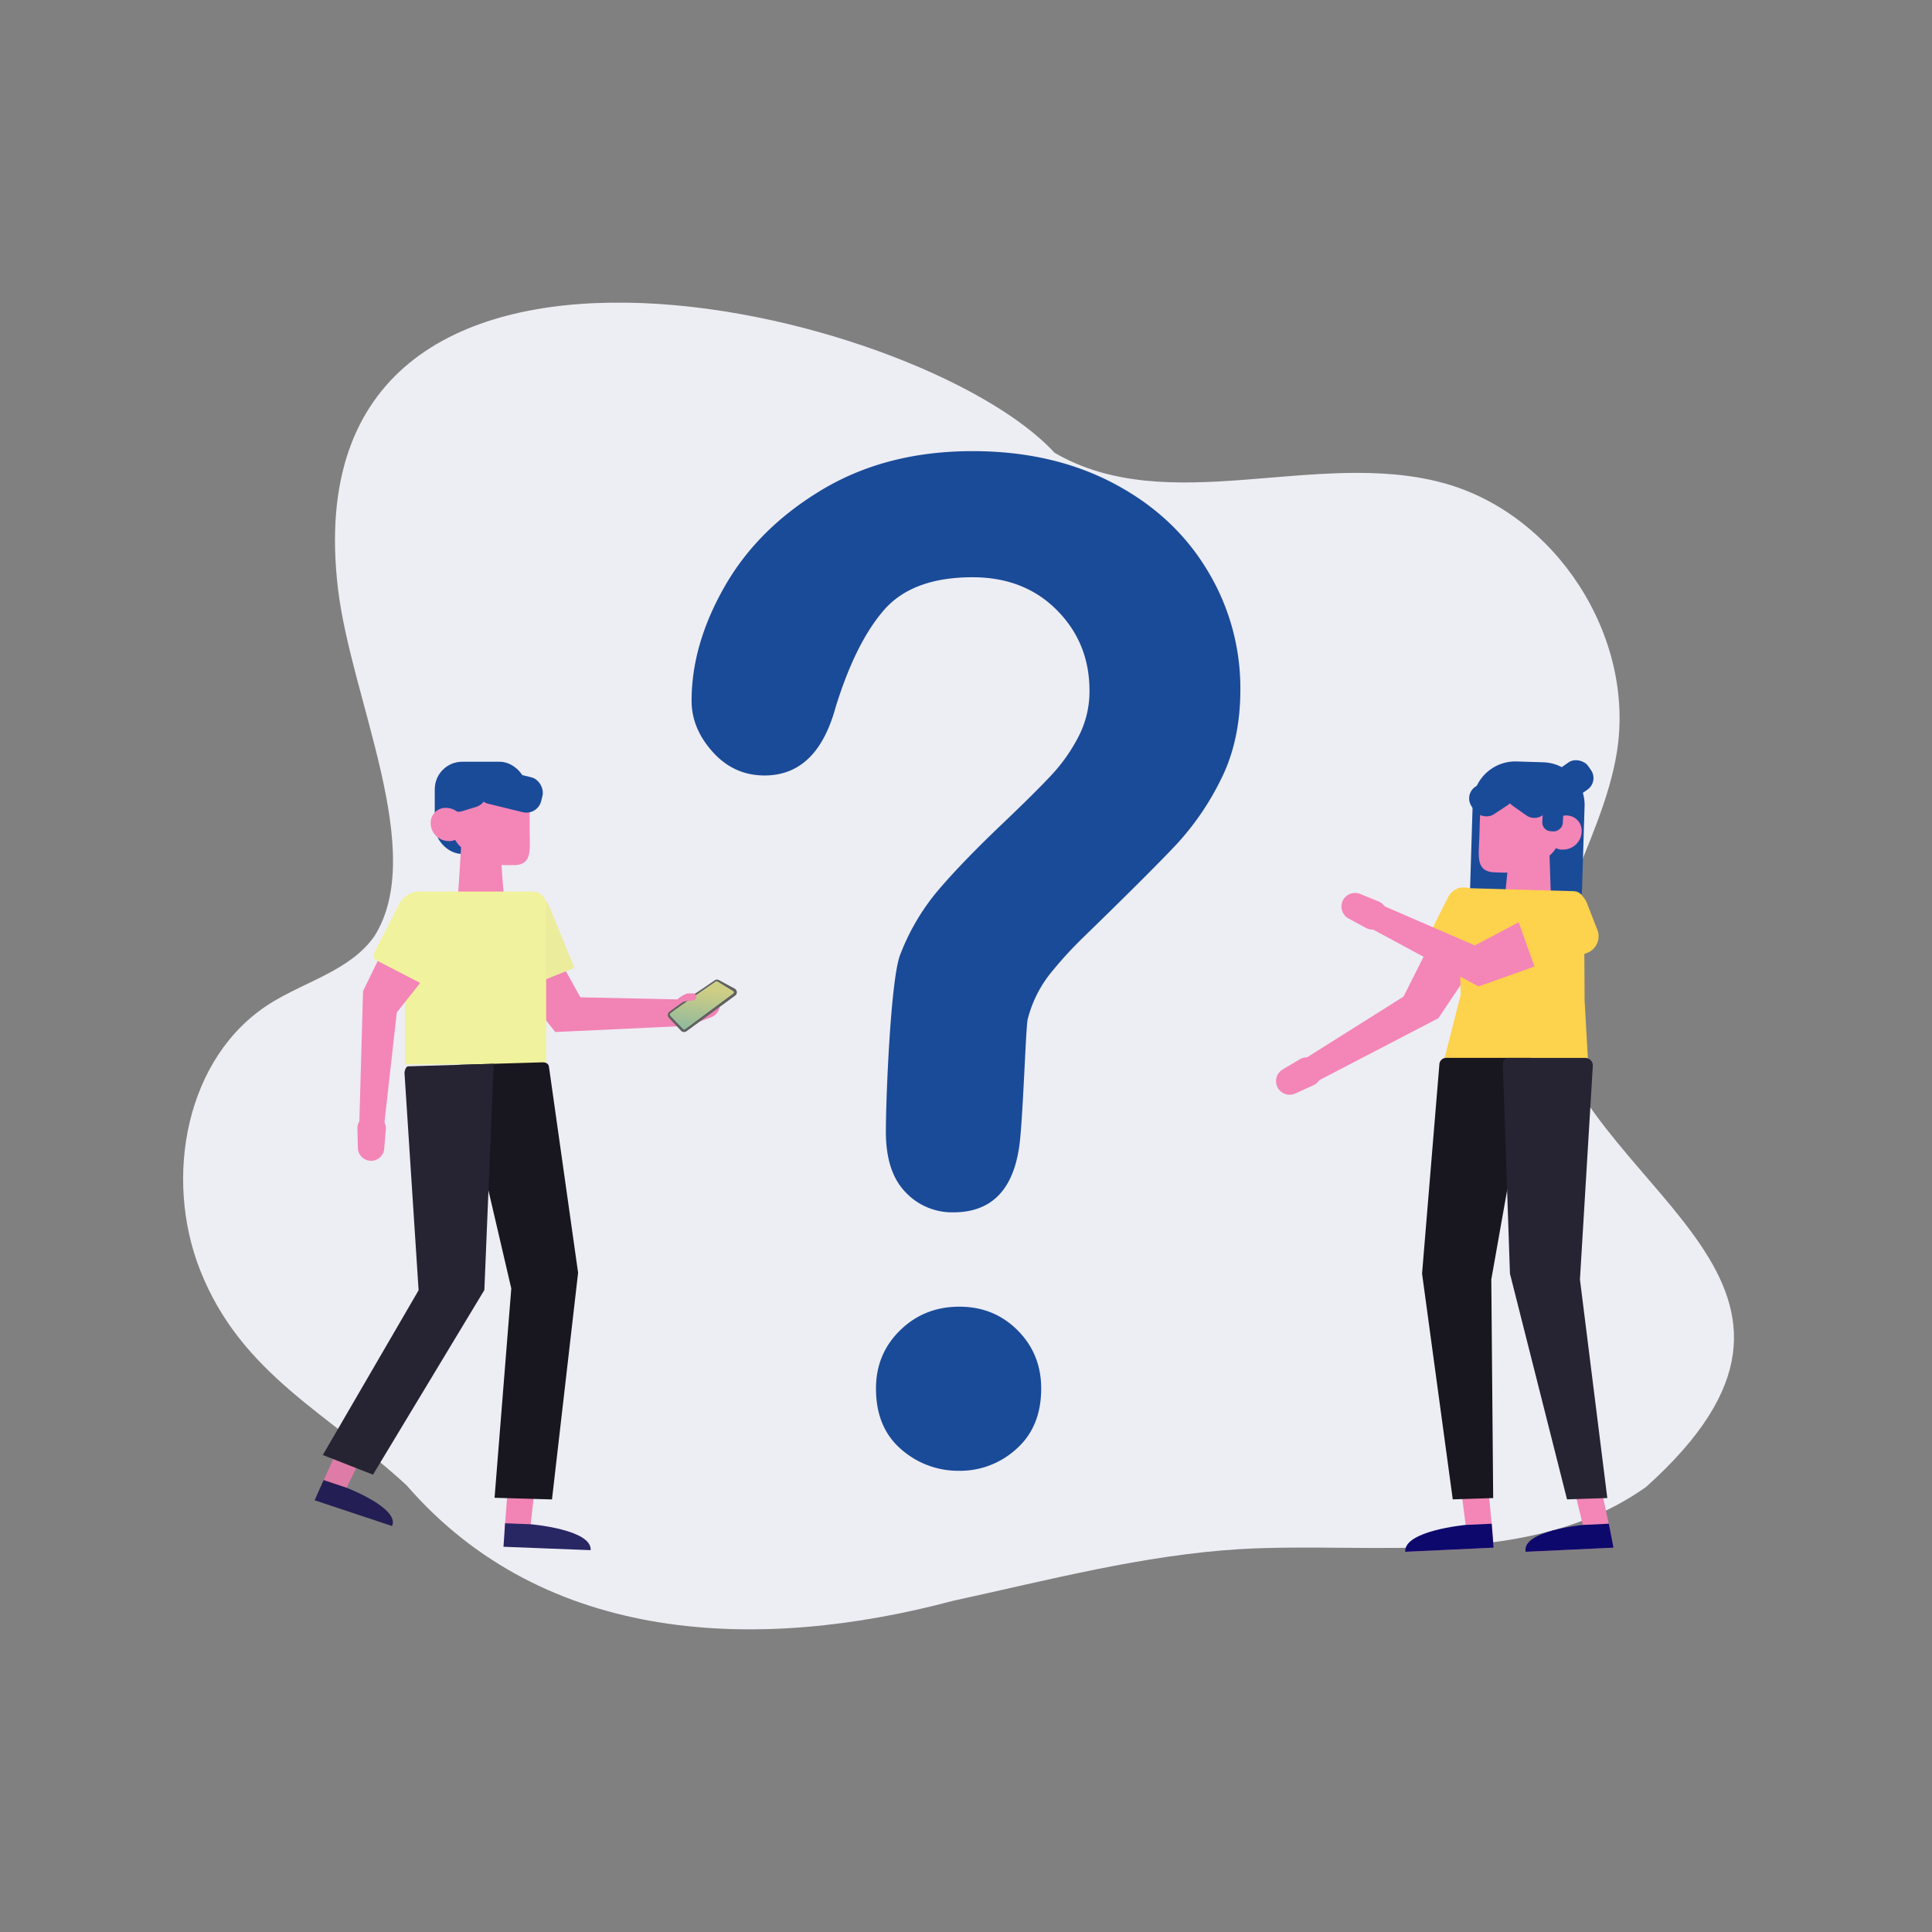 <svg xmlns="http://www.w3.org/2000/svg" xmlns:xlink="http://www.w3.org/1999/xlink" viewBox="0 0 1200 1200"><rect x="0" y="0" width="1200" height="1200" fill="#808080" stroke="none"/><defs><style>.cls-1{isolation:isolate;}.cls-2{fill:#ededf4;}.cls-3{fill:#1a4b98;}.cls-4{fill:#f485b7;}.cls-5{fill:#f184b4;}.cls-6{fill:#f184b5;}.cls-7{fill:#616262;}.cls-8{fill:url(#linear-gradient);}.cls-9{mix-blend-mode:multiply;fill:url(#linear-gradient-2);}.cls-10{fill:#ecec9d;}.cls-11{fill:#f1f29d;}.cls-12{fill:#292664;}.cls-13{fill:#181720;}.cls-14{fill:#df7ba7;}.cls-15{fill:#231e54;}.cls-16{fill:#262432;}.cls-17{fill:#fdd24c;}.cls-18{fill:#0d096c;}.cls-19{fill:#18161f;}</style><linearGradient id="linear-gradient" x1="776.42" y1="548.41" x2="776.42" y2="518.14" gradientTransform="matrix(1, 0.1, -0.1, 1, -285, 19.19)" gradientUnits="userSpaceOnUse"><stop offset="0" stop-color="#9cd4bf"/><stop offset="1" stop-color="#eeee9e"/></linearGradient><linearGradient id="linear-gradient-2" x1="776.42" y1="548.41" x2="776.42" y2="518.14" gradientTransform="matrix(1, 0.1, -0.1, 1, -285, 19.19)" gradientUnits="userSpaceOnUse"><stop offset="0" stop-color="#84b5a2"/><stop offset="1" stop-color="#cfce85"/></linearGradient></defs><g class="cls-1"><g id="Layer_1" data-name="Layer 1"><path class="cls-2" d="M124.33,789c-22.79-57.61-9-132.7,43.4-165.7,22-13.84,49.93-20.54,64.82-41.83,33.06-52.56-14.49-146.92-22.65-216C177.93,94.82,572.13,190.93,655,281.22c70.62,41.21,162.48-2.68,241.38,18.75,70.15,19.06,119.47,95.55,107.88,167.31-9.45,58.49-53.51,112.47-41.85,170.56,30.9,106,199.69,160.39,60,285.73-73,51.59-168,33.78-252.07,38.61-60.37,3.66-119.26,19.27-178.35,32.11-120.09,32-253.31,27.64-339.43-71.71C204.83,878.38,150,854,124.33,789Z"/><rect class="cls-3" x="270.05" y="473.12" width="57.29" height="57.29" rx="17.08" transform="translate(597.38 1003.53) rotate(180)"/><path class="cls-4" d="M283.57,568.3c10.08.1,20.16.46,30.24.82-1.24-15.74-2.23-31.49-3.43-47.22l-23.73.24Q285.34,545.24,283.57,568.3Z"/><path class="cls-4" d="M319,537.35h-5.22c-11.78,0-32.67-9.54-32.67-21.32V505a21.32,21.32,0,0,1,21.32-21.33h5.22A21.33,21.33,0,0,1,329,505V516C329,527.81,330.81,537.35,319,537.35Z"/><rect class="cls-3" x="296" y="479.84" width="41.15" height="22.31" rx="9.47" transform="translate(507.47 1043.13) rotate(-166.26)"/><rect class="cls-3" x="274.07" y="480.69" width="28.06" height="22.31" rx="9.47" transform="translate(707.66 877.69) rotate(162.96)"/><path class="cls-4" d="M288.22,512.83A9.21,9.21,0,0,1,278,522.37a11.17,11.17,0,0,1-10.48-11,9.22,9.22,0,0,1,10.24-9.54A11.12,11.12,0,0,1,288.22,512.83Z"/><path class="cls-5" d="M422.76,620.79l1.65,8.22,1.66,8.21L344.89,641l-20.44-25.8c-6.47-8.58-11.07-16.08-5.35-24h0a16.47,16.47,0,0,1,24.39-2.45l17,30.7Z"/><path class="cls-6" d="M446.75,621.42h0a8.47,8.47,0,0,1-5.1,10.45l-11.54,4.33a8.46,8.46,0,0,1-11-5.38l-.41-1.29a8.46,8.46,0,0,1,6-10.72l12-3A8.45,8.45,0,0,1,446.75,621.42Z"/><path class="cls-7" d="M415.77,628.4c5.39-4.21,23.81-16.44,28.12-19.47a2.54,2.54,0,0,1,2.68-.16l9.75,5.27a2.58,2.58,0,0,1,.36,4.32L426.44,640.5a2.57,2.57,0,0,1-3.42-.25l-7.51-8A2.56,2.56,0,0,1,415.77,628.4Z"/><path class="cls-8" d="M416.43,629.53c4-3.25,24.92-17.59,28.22-19.85a.84.84,0,0,1,.9,0l9.76,6a.83.83,0,0,1,.06,1.37l-29.91,22.15a.85.85,0,0,1-1.09-.09l-8-8.3A.83.83,0,0,1,416.43,629.53Z"/><path class="cls-5" d="M436,617.87a5.92,5.92,0,0,1,2.22-.85,6.24,6.24,0,0,1,2.65.08,4.77,4.77,0,0,1,2.3,1.3,3.6,3.6,0,0,1,1.07,2,3.11,3.11,0,0,1-.33,2,4.53,4.53,0,0,1-1.55,1.66,4.69,4.69,0,0,1-1.64.74,6.89,6.89,0,0,1-1.57.2c-.49,0-1.35,0-2.56-.06h-.86a4.26,4.26,0,0,0-.6.09,3.68,3.68,0,0,0-.47.15l-.76.34c-.74.37-1.32.34-1.73-.08a.77.77,0,0,1-.22-.77,1.72,1.72,0,0,1,.75-.87,5.93,5.93,0,0,1,1.56-.77,5.55,5.55,0,0,1,1.46-.26c.48,0,1.07,0,1.78,0s1.09,0,1.39,0a4.59,4.59,0,0,0,.9-.1,2.59,2.59,0,0,0,.85-.37,2.05,2.05,0,0,0,.93-1.24,1.36,1.36,0,0,0-.42-1.32,2,2,0,0,0-1.54-.66,7.14,7.14,0,0,0-2.11.5c-.86.34-1.49.31-1.88-.09a.81.81,0,0,1-.21-.84A1.43,1.43,0,0,1,436,617.87Zm-7.2,9.91a1,1,0,0,1-.31-.9,1.37,1.37,0,0,1,.69-.94,2,2,0,0,1,1.21-.35,1.48,1.48,0,0,1,1,.43.94.94,0,0,1,.28.92,1.44,1.44,0,0,1-.67.89,1.94,1.94,0,0,1-1.25.37A1.46,1.46,0,0,1,428.78,627.78Z"/><path class="cls-9" d="M416.43,629.53c4-3.25,24.92-17.59,28.22-19.85a.84.84,0,0,1,.9,0l9.76,6a.83.83,0,0,1,.06,1.37l-29.91,22.15a.85.85,0,0,1-1.09-.09l-8-8.3A.83.83,0,0,1,416.43,629.53Z"/><path class="cls-6" d="M432.54,619h0a2.18,2.18,0,0,1-1.89,2.31l-3.14.4c-1.23.16-6.76,1.17-6.85-.07l0-.35c-.09-1.24,5.3-4.22,6.54-4.24l3.17-.06A2.17,2.17,0,0,1,432.54,619Z"/><path class="cls-10" d="M341.36,563.46l15.44,37.72-35.05,14c-1.88.75-4.15-.45-5.07-2.69l-12.44-33.72c-2.08-8.5-.83-16.24,6.79-19.27l10.88-4.34A15.07,15.07,0,0,1,341.36,563.46Z"/><path class="cls-11" d="M251.52,553.73h87.75a0,0,0,0,1,0,0v99a8.36,8.36,0,0,1-8.36,8.36h-71a8.36,8.36,0,0,1-8.36-8.36v-99A0,0,0,0,1,251.52,553.73Z" transform="translate(590.79 1214.84) rotate(180)"/><path class="cls-4" d="M238.68,698l-7.75-.24-7.75-.23,2.31-81.94,11.28-23.13a15.28,15.28,0,0,1,21.9-6.21h0a15.27,15.27,0,0,1,3.79,22.4l-16,20.2Z"/><path class="cls-4" d="M230.23,721h0a8.19,8.19,0,0,1-7.94-8l-.3-12a8.2,8.2,0,0,1,8.44-8.39l1.31,0a8.19,8.19,0,0,1,7.91,8.88l-1,11.91A8.19,8.19,0,0,1,230.23,721Z"/><path class="cls-11" d="M282.19,579.09,264.9,612.55l-31.16-16.09c-1.67-.87-2.2-3.17-1.17-5.15L248,561.43a13.81,13.81,0,0,1,18.59-5.93l9.67,5A13.8,13.8,0,0,1,282.19,579.09Z"/><path class="cls-5" d="M333.08,915.64l-4,36.15-15.75-.61,2.64-34a2,2,0,0,1,1.74-1.84l13.2-1.82A1.89,1.89,0,0,1,333.08,915.64Z"/><path class="cls-12" d="M313.72,946.13l-1,14.6,54.15,2.1c.89-12.88-37.13-16.08-37.13-16.08Z"/><path class="cls-13" d="M342.85,931.32,325,930.81l-17.82-.52,10.39-130L285.21,661.37,337,659.83c1.95,0,3.61.7,3.95,2.62l18.12,128.09Z"/><path class="cls-14" d="M213.41,900.6l8.25,4.08a2.82,2.82,0,0,1,1.26,3.88l-9.83,19.76-14-4.68,9.66-21.31A3.56,3.56,0,0,1,213.41,900.6Z"/><path class="cls-15" d="M201,919.29l-5.58,12.56,48.1,16c5-11-28.22-23.78-28.22-23.78Z"/><path class="cls-16" d="M231.67,915.94l-15.56-6.09-15.6-6.12L260,801.39l-8.77-135.07c0-1.2.93-3.93,2.14-4l53.26-1.59-5.78,140.52Z"/><path class="cls-4" d="M811,657.26l3.69,7.08,3.71,7.1,75-39L914,601.65a2.92,2.92,0,0,1-.68-.35L888.83,585l-17.06,34Z"/><path class="cls-17" d="M917.49,602.48l16.39-24.62a11,11,0,0,0-3.35-15.42l-15.47-9.61a11,11,0,0,0-15.62,4.4L885.2,585.59l27,17.95A3.79,3.79,0,0,0,917.49,602.48Z"/><path class="cls-4" d="M793.54,675.4h0a8.45,8.45,0,0,0,11,3.79l11.23-5.1a8.44,8.44,0,0,0,4-11.6l-.62-1.2a8.46,8.46,0,0,0-11.8-3.36l-10.61,6.3A8.44,8.44,0,0,0,793.54,675.4Z"/><rect class="cls-3" x="961.8" y="474.67" width="28" height="20.6" rx="8.74" transform="translate(-101.49 648.77) rotate(-35.07)"/><path class="cls-3" d="M940.75,473.19h16.51a26.5,26.5,0,0,1,26.5,26.5v53.49a3.14,3.14,0,0,1-3.14,3.14H917.39a3.14,3.14,0,0,1-3.14-3.14V499.69A26.5,26.5,0,0,1,940.75,473.19Z" transform="translate(16.26 -28.9) rotate(1.76)"/><path class="cls-4" d="M964.06,574.87c-10.4-.21-20.8-.16-31.2-.11,1.77-16.19,3.29-32.39,5-48.58q12.23.52,24.46,1C962.75,543.08,963.35,559,964.06,574.87Z"/><path class="cls-4" d="M928.48,541.84l5.38.17c12.15.37,34-8.81,34.36-21l.36-11.41A22,22,0,0,0,947.26,487l-5.38-.17a22,22,0,0,0-22.67,21.31l-.35,11.42C918.49,531.68,916.34,541.47,928.48,541.84Z"/><path class="cls-4" d="M961,517.53a9.5,9.5,0,0,0,10.25,10.16,11.52,11.52,0,0,0,11.15-11,9.51,9.51,0,0,0-10.25-10.16A11.47,11.47,0,0,0,961,517.53Z"/><rect class="cls-3" x="912.5" y="484.01" width="28" height="20.6" rx="8.74" transform="translate(-119.23 590.2) rotate(-33.32)"/><rect class="cls-3" x="935.57" y="484.72" width="28" height="20.6" rx="8.74" transform="translate(459.21 -456.97) rotate(35.21)"/><rect class="cls-3" x="952.19" y="497.47" width="24.93" height="12.76" rx="5.42" transform="translate(1523.91 -429.77) rotate(93.34)"/><path class="cls-17" d="M986.54,662.08H896L907.3,617.8l-1.79-66.31,39.17,1.11,32.84.93a6.56,6.56,0,0,1,6.37,6.52l.34,61.58Z"/><path class="cls-4" d="M907.57,925.43,911,952.31l8-.37,8-.37L924,920.1C918.54,922,913,923.57,907.57,925.43Z"/><path class="cls-4" d="M873.61,963.82l54.11-2.53-.78-9.72-16,.74S873.1,957.4,873.61,963.82Z"/><path class="cls-18" d="M926.52,946.41l1.19,14.88-54.88,2.56c-1.05-13.12,37.47-16.68,37.47-16.68Z"/><path class="cls-19" d="M902.33,931.28l12.55-.4,12.56-.41-1.17-135.78,24.41-137.62H898.12a4.25,4.25,0,0,0-4.06,3.58L883.27,791.06Z"/><path class="cls-4" d="M980.11,918.33c-1.24.34-2.48.71-3.71,1.09l8,32.89,7.93-.37,7.93-.37-7.62-36.22C988.47,916.28,984.26,917.2,980.11,918.33Z"/><path class="cls-4" d="M948.4,963.82l53.81-2.53-1.92-9.72-15.86.74S947.13,957.4,948.4,963.82Z"/><path class="cls-18" d="M999.27,946.41l2.93,14.88-54.58,2.56c-2.58-13.12,35.52-16.68,35.52-16.68Z"/><path class="cls-16" d="M973.31,931.28l12.51-.41,12.51-.4-17-135.78,8-132.61a4.74,4.74,0,0,0-4.72-5H937.06a3.68,3.68,0,0,0-3.65,3.58l4.45,130.41Z"/><path class="cls-4" d="M852.17,577l66.17,35.68,34.9-12.39a4.42,4.42,0,0,1-.34-.69l-9.54-26.81-27.3,14.43-57-24.68-3.42,7.22Z"/><path class="cls-17" d="M957.75,601.85l27.8-9.88a11.07,11.07,0,0,0,6.6-14.45l-6.57-16.81a11.06,11.06,0,0,0-15.25-5.87L942,569l10.9,30.58A3.79,3.79,0,0,0,957.75,601.85Z"/><path class="cls-4" d="M834,559.49h0a8.44,8.44,0,0,0,3.61,11l10.84,5.88a8.45,8.45,0,0,0,11.66-3.81l.58-1.22a8.45,8.45,0,0,0-4.45-11.44l-11.42-4.66A8.45,8.45,0,0,0,834,559.49Z"/><path class="cls-3" d="M429.56,435.23q0-35.24,20.79-71.39T511,303.94q39.88-23.73,93.06-23.73,49.42,0,87.27,19.84t58.46,54a140.77,140.77,0,0,1,20.62,74.17q0,31.53-11.76,55.26a169.15,169.15,0,0,1-27.95,41q-16.2,17.25-58.12,58A247.23,247.23,0,0,0,654,602.67a75.78,75.78,0,0,0-15.68,30.41c-1.25,4.82-3.13,69.19-5.62,81.3Q626.25,753,592.16,753a39.7,39.7,0,0,1-29.83-12.61q-12.11-12.6-12.1-37.46c0-20.76,2.95-94.65,8.86-109.85a138.88,138.88,0,0,1,23.52-40q14.65-17.25,39.55-41,21.81-20.78,31.53-31.34a106,106,0,0,0,16.36-23.55,61,61,0,0,0,6.65-28.19q0-29.66-20.28-50.06t-52.33-20.4q-37.5,0-55.22,20.58t-30,60.64q-11.6,41.91-44,41.9-19.08,0-32.21-14.64T429.56,435.23ZM595.91,913.54a53.61,53.61,0,0,1-36.3-13.47q-15.52-13.46-15.52-37.67,0-21.46,15-36.13t36.82-14.66q21.48,0,36.13,14.66T646.7,862.4q0,23.86-15.34,37.5A51.75,51.75,0,0,1,595.91,913.54Z"/></g></g></svg>